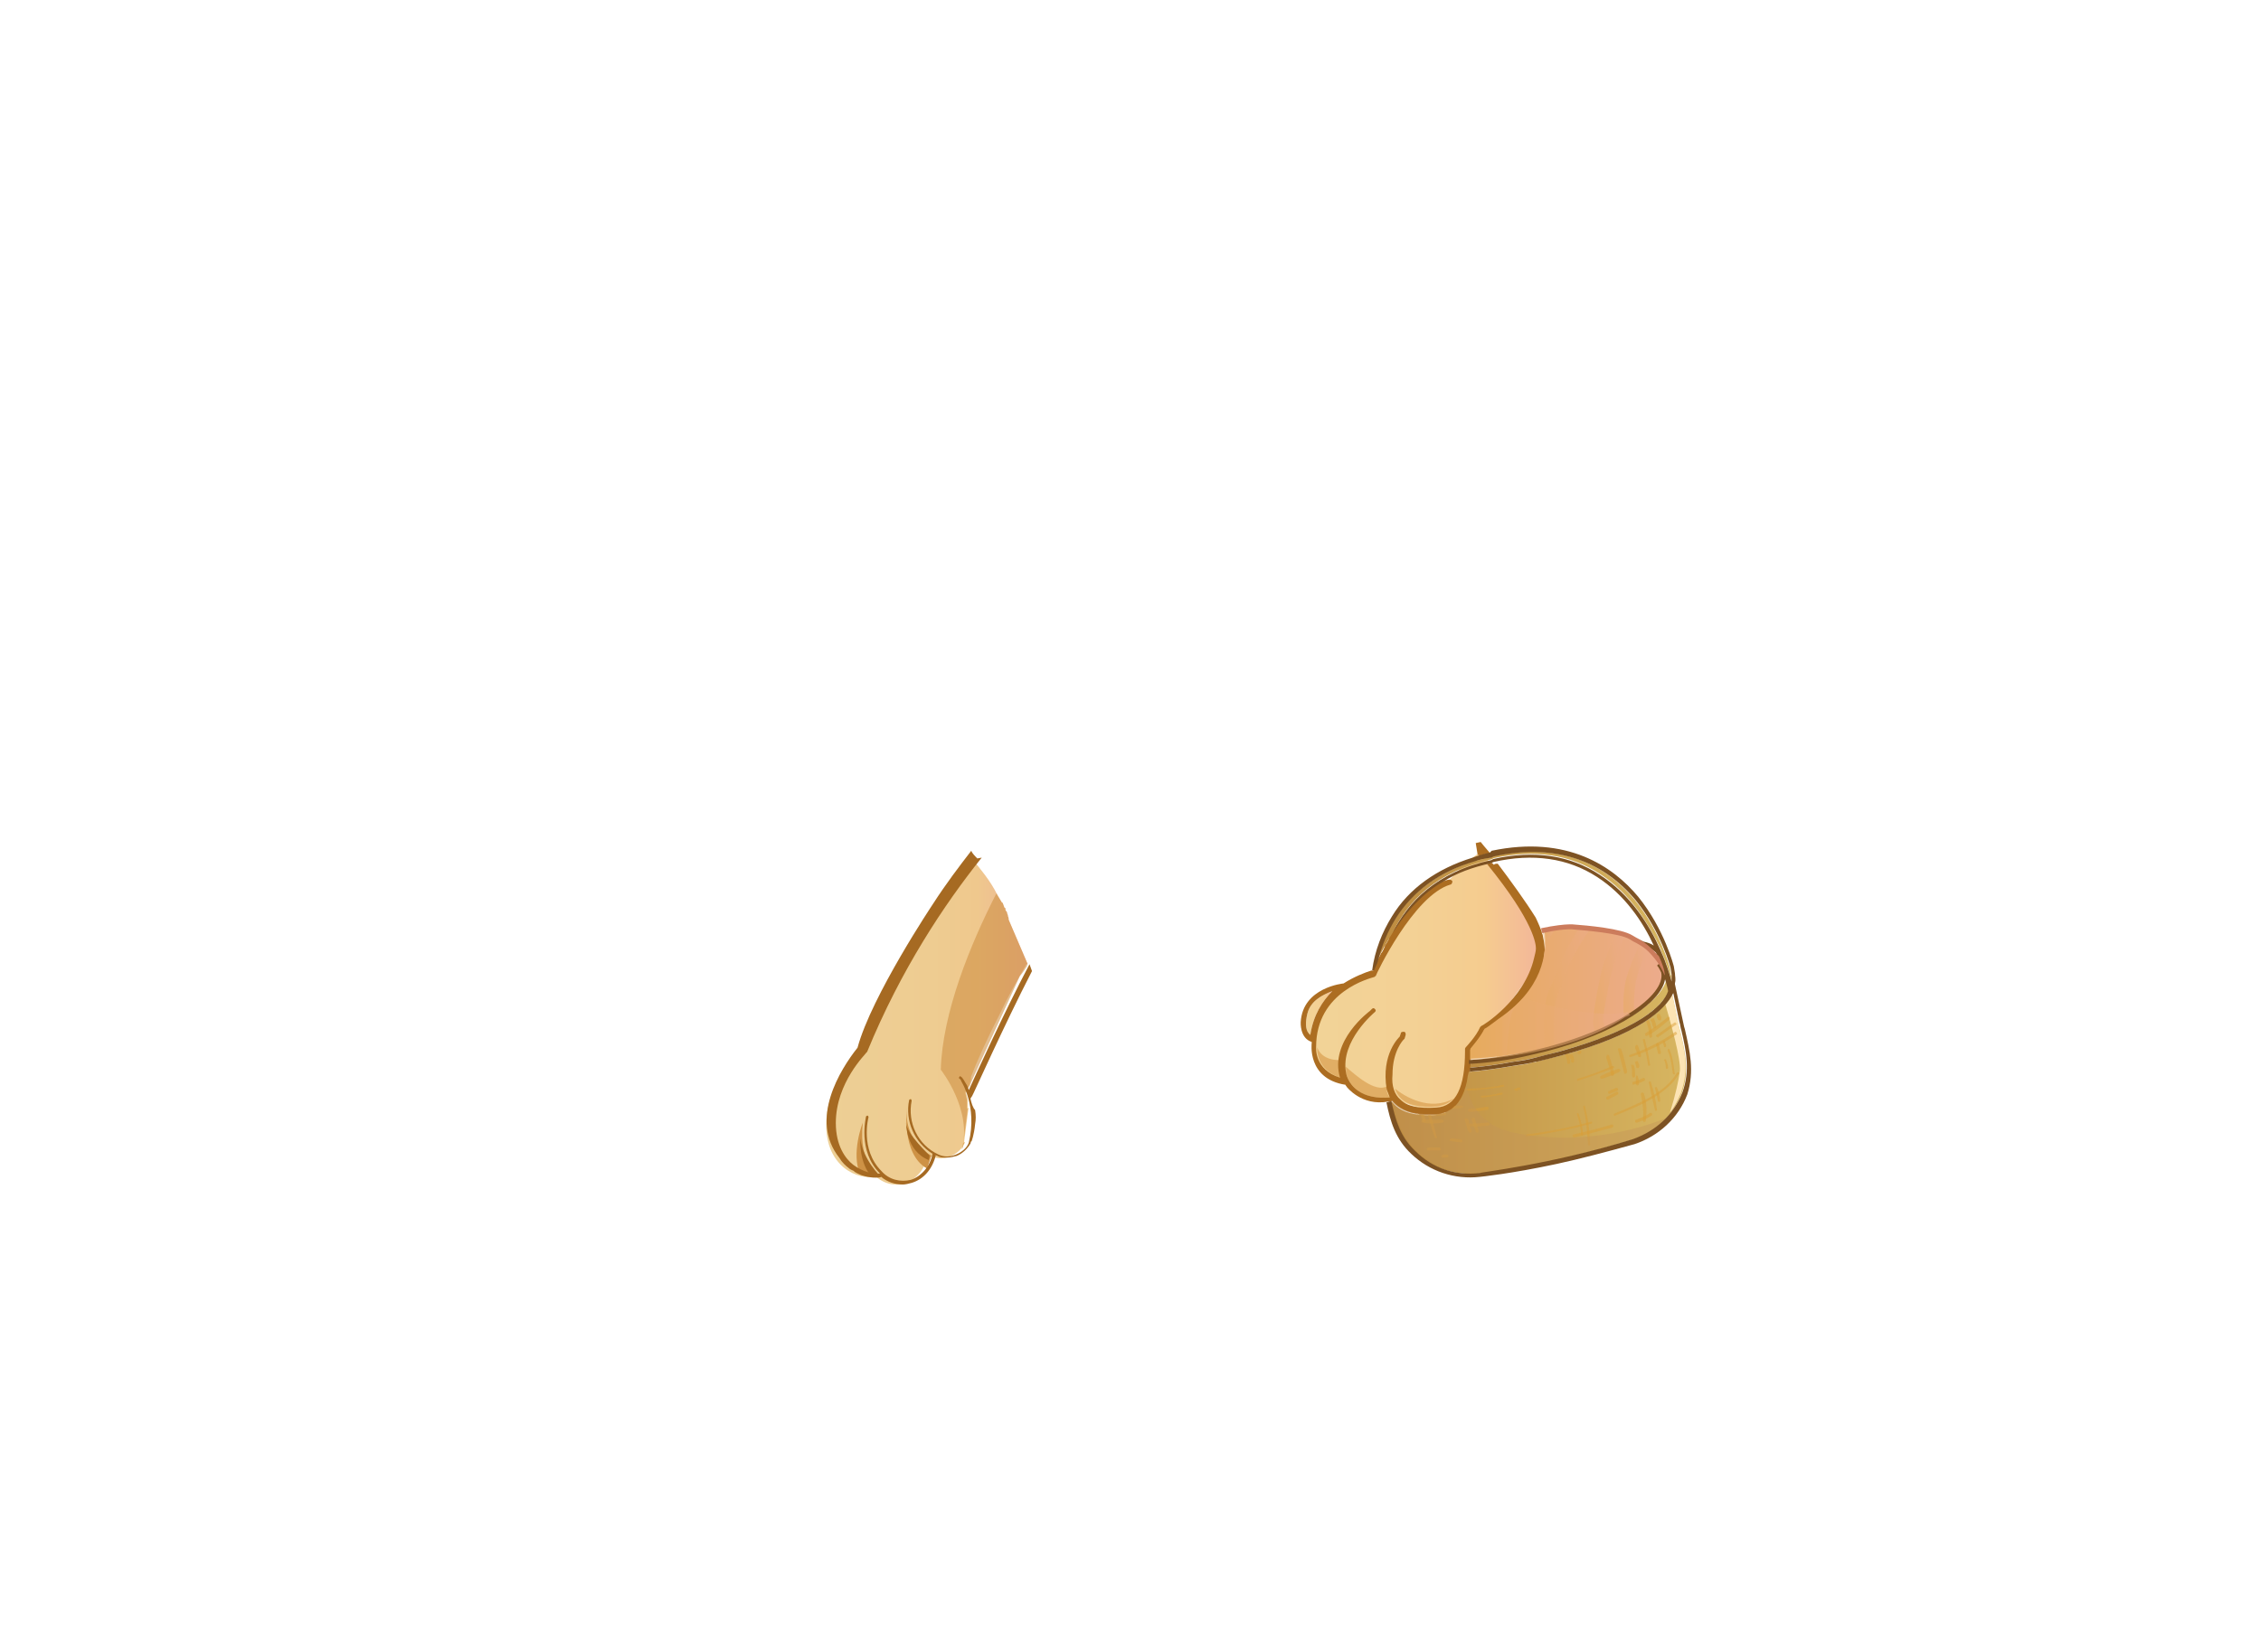 <?xml version="1.0" encoding="utf-8"?>
<!-- Generator: Adobe Illustrator 21.0.0, SVG Export Plug-In . SVG Version: 6.00 Build 0)  -->
<svg version="1.1" id="圖層_1" xmlns="http://www.w3.org/2000/svg" xmlns:xlink="http://www.w3.org/1999/xlink" x="0px" y="0px"
	 viewBox="0 0 822.9 601.4" style="enable-background:new 0 0 822.9 601.4;" xml:space="preserve">
<style type="text/css">
	.st0{fill:url(#SVGID_1_);}
	.st1{fill:#D59543;}
	.st2{fill:#AB6C21;}
	.st3{opacity:0.6;fill:#D59543;enable-background:new    ;}
	.st4{fill:url(#SVGID_2_);}
	.st5{fill:url(#SVGID_3_);}
	.st6{fill:#CE9245;}
	.st7{fill:#A66A22;}
	.st8{opacity:0.6;fill:#CE9245;enable-background:new    ;}
	.st9{fill:url(#SVGID_4_);}
	.st10{fill:url(#SVGID_5_);}
	.st11{opacity:0.6;}
	.st12{fill:#D69644;}
	.st13{fill:#AC6D21;}
	.st14{fill:url(#SVGID_6_);}
	.st15{fill:#FCE4B4;}
	.st16{opacity:0.5;fill:#DA9E36;enable-background:new    ;}
	.st17{fill:url(#SVGID_7_);}
	.st18{fill:url(#SVGID_8_);}
	.st19{fill:url(#SVGID_9_);}
	.st20{opacity:0.4;fill:#C49358;enable-background:new    ;}
	.st21{opacity:0.5;}
	.st22{fill:url(#SVGID_10_);}
	.st23{fill:url(#SVGID_11_);}
	.st24{fill:url(#SVGID_12_);}
	.st25{fill:url(#SVGID_13_);}
	.st26{fill:url(#SVGID_14_);}
	.st27{fill:url(#SVGID_15_);}
	.st28{fill:#7D5223;}
	.st29{fill:url(#SVGID_16_);}
	.st30{opacity:0.5;fill:url(#SVGID_17_);enable-background:new    ;}
	.st31{fill:#CC7C5C;}
	.st32{fill:url(#SVGID_18_);}
	.st33{fill:#9F7433;}
	.st34{fill:#746766;}
	.st35{fill:#2F2A28;}
	.st36{opacity:0.5;fill:#2F2A28;enable-background:new    ;}
	.st37{fill:#865C25;}
	.st38{fill:#755325;}
	.st39{fill:none;stroke:#746766;stroke-width:0.816;stroke-linecap:round;stroke-miterlimit:10;}
	.st40{fill:url(#SVGID_19_);}
	.st41{fill:url(#SVGID_20_);}
	.st42{fill:#E2BF40;}
	.st43{opacity:0.6;fill:#E2BF40;enable-background:new    ;}
	.st44{fill:url(#SVGID_21_);}
	.st45{fill:url(#SVGID_22_);}
	.st46{fill:url(#SVGID_23_);}
	.st47{fill:url(#SVGID_24_);}
	.st48{fill:url(#SVGID_25_);}
	.st49{fill:url(#SVGID_26_);}
	.st50{fill:url(#SVGID_27_);}
	.st51{opacity:0.8;}
	.st52{fill:url(#SVGID_28_);}
	.st53{fill:url(#SVGID_29_);}
	.st54{fill:url(#SVGID_30_);}
	.st55{fill:url(#SVGID_31_);}
	.st56{fill:url(#SVGID_32_);}
	.st57{fill:url(#SVGID_33_);}
	.st58{fill:url(#SVGID_34_);}
	.st59{fill:#3C3A39;}
	.st60{fill:url(#SVGID_35_);}
	.st61{fill:url(#SVGID_36_);}
	.st62{fill:url(#SVGID_37_);}
	.st63{fill:#532817;}
	.st64{fill:#48210E;}
	.st65{fill:url(#SVGID_38_);}
	.st66{fill:url(#SVGID_39_);}
	.st67{fill:url(#SVGID_40_);}
	.st68{fill:url(#SVGID_41_);}
	.st69{fill:url(#SVGID_42_);}
	.st70{fill:url(#SVGID_43_);}
	.st71{fill:url(#SVGID_44_);}
	.st72{fill:url(#SVGID_45_);}
	.st73{fill:url(#SVGID_46_);}
	.st74{fill:url(#SVGID_47_);}
	.st75{fill:url(#SVGID_48_);}
	.st76{fill:url(#SVGID_49_);}
	.st77{fill:url(#SVGID_50_);}
	.st78{fill:url(#SVGID_51_);}
	.st79{fill:url(#SVGID_52_);}
	.st80{fill:url(#SVGID_53_);}
	.st81{fill:#A46723;}
	.st82{fill:url(#SVGID_54_);}
	.st83{fill:url(#SVGID_55_);}
	.st84{fill:url(#SVGID_56_);}
	.st85{fill:url(#SVGID_57_);}
	.st86{fill:url(#SVGID_58_);}
	.st87{fill:url(#SVGID_59_);}
	.st88{fill:url(#SVGID_60_);}
	.st89{fill:url(#SVGID_61_);}
	.st90{fill:url(#SVGID_62_);}
	.st91{fill:url(#SVGID_63_);}
	.st92{fill:url(#SVGID_64_);}
	.st93{fill:url(#SVGID_65_);}
	.st94{fill:url(#SVGID_66_);}
	.st95{fill:url(#SVGID_67_);}
	.st96{fill:url(#SVGID_68_);}
	.st97{fill:url(#SVGID_69_);}
	.st98{fill:url(#SVGID_70_);}
	.st99{fill:url(#SVGID_71_);}
	.st100{fill:url(#SVGID_72_);}
	.st101{fill:url(#SVGID_73_);}
	.st102{fill:url(#SVGID_74_);}
	.st103{fill:url(#SVGID_75_);}
	.st104{fill:url(#SVGID_76_);}
	.st105{fill:url(#SVGID_77_);}
	.st106{fill:url(#SVGID_78_);}
	.st107{fill:url(#SVGID_79_);}
	.st108{fill:url(#SVGID_80_);}
	.st109{fill:url(#SVGID_81_);}
	.st110{fill:url(#SVGID_82_);}
	.st111{fill:url(#SVGID_83_);}
	.st112{fill:url(#SVGID_84_);}
	.st113{fill:url(#SVGID_85_);}
	.st114{fill:url(#SVGID_86_);}
	.st115{fill:url(#SVGID_87_);}
	.st116{fill:url(#SVGID_88_);}
	.st117{fill:url(#SVGID_89_);}
	.st118{fill:url(#SVGID_90_);}
	.st119{fill:url(#SVGID_91_);}
	.st120{fill:url(#SVGID_92_);}
	.st121{fill:url(#SVGID_93_);}
	.st122{fill:url(#SVGID_94_);}
	.st123{fill:url(#SVGID_95_);}
	.st124{fill:url(#SVGID_96_);}
	.st125{fill:url(#SVGID_97_);}
	.st126{fill:url(#SVGID_98_);}
	.st127{fill:url(#SVGID_99_);}
	.st128{fill:url(#SVGID_100_);}
	.st129{fill:url(#SVGID_101_);}
	.st130{fill:url(#SVGID_102_);}
	.st131{fill:url(#SVGID_103_);}
	.st132{fill:url(#SVGID_104_);}
	.st133{fill:url(#SVGID_105_);}
	.st134{fill:url(#SVGID_106_);}
	.st135{fill:url(#SVGID_107_);}
	.st136{fill:url(#SVGID_108_);}
	.st137{fill:url(#SVGID_109_);}
	.st138{fill:url(#SVGID_110_);}
	.st139{fill:url(#SVGID_111_);}
	.st140{fill:url(#SVGID_112_);}
	.st141{fill:url(#SVGID_113_);}
	.st142{fill:url(#SVGID_114_);}
	.st143{fill:url(#SVGID_115_);}
	.st144{fill:url(#SVGID_116_);}
	.st145{fill:url(#SVGID_117_);}
	.st146{fill:url(#SVGID_118_);}
	.st147{fill:url(#SVGID_119_);}
	.st148{fill:url(#SVGID_120_);}
	.st149{fill:url(#SVGID_121_);}
	.st150{fill:url(#SVGID_122_);}
	.st151{fill:url(#SVGID_123_);}
	.st152{fill:url(#SVGID_124_);}
	.st153{fill:url(#SVGID_125_);}
	.st154{fill:url(#SVGID_126_);}
	.st155{fill:url(#SVGID_127_);}
	.st156{fill:url(#SVGID_128_);}
	.st157{fill:url(#SVGID_129_);}
	.st158{fill:url(#SVGID_130_);}
	.st159{fill:url(#SVGID_131_);}
	.st160{fill:url(#SVGID_132_);}
	.st161{fill:url(#SVGID_133_);}
	.st162{fill:url(#SVGID_134_);}
	.st163{fill:url(#SVGID_135_);}
</style>
<g>
	<g>
		<g>
			
				<linearGradient id="SVGID_1_" gradientUnits="userSpaceOnUse" x1="299.875" y1="-861.022" x2="374.009" y2="-861.022" gradientTransform="matrix(1 0 0 -1 0 -489.33)">
				<stop  offset="0" style="stop-color:#EDCF95"/>
				<stop  offset="0.533" style="stop-color:#EECC91"/>
				<stop  offset="0.753" style="stop-color:#EFC88D"/>
				<stop  offset="1" style="stop-color:#EDB397"/>
			</linearGradient>
			<path class="st0" d="M374,350.9l-6.9-16.1c0-0.3,0-0.9-0.3-1.3c0-0.3,0-0.3,0-0.3c0-0.3-0.3-0.6-0.3-0.9c0-0.3,0-0.3-0.3-0.6
				c-0.3-0.3-0.3-0.6-0.3-0.9s0-0.3-0.3-0.3c-0.3-0.6-0.3-0.9-0.6-1.6c0-0.3-0.3-0.3-0.3-0.3c-0.3-0.3-0.3-0.6-0.6-0.9
				c0-0.3-0.3-0.3-0.3-0.6c-0.3-0.3-0.3-0.6-0.6-0.9c0-0.3-0.3-0.3-0.3-0.6c-2.5-5.1-6.3-9.5-8.8-12.6c-0.3-0.3-0.3-0.3-0.3-0.3
				c-13.9,17.4-29.4,41-41.7,71c0,0-11.4,10.7-11.4,25.9c0,15.2,11.7,20.2,18,18.6l0,0c6.9,6.3,17.1,2.2,18.9-7.6v-0.3
				c0.3,0.3,0.9,0.6,1.6,0.6c4.1,2.2,9.8-0.6,11.7-4.4l0,0l0,0c0-0.3,0.3-0.3,0.3-0.6l-0.3-0.3l1.6-12.3h-0.3v-3.2l-0.6-2.2
				c0.3-0.6,0.6-1.3,0.6-1.9l0.6-0.9l0.6-2.2V392c2.2-5.7,5.7-13.6,10.4-22.7c2.8-6,6.3-12.3,9.8-18.3L374,350.9z"/>
		</g>
		<path class="st6" d="M330.1,403.3c0,0-2.2,16.7,7.3,22.1l1.6-4.7C339,420.7,328.9,415.7,330.1,403.3z"/>
		<path class="st6" d="M314,408.7c0,0-4.4,11.1-0.9,18.9c0,0,2.8,0.9,7.3,0.6C320,428.6,312.4,424.5,314,408.7z"/>
		<path class="st7" d="M329.8,408.7c0,0-0.3,10.1,8.2,13.6l0.3-1.6C338.6,420.7,329.8,412.8,329.8,408.7z"/>
		<path class="st7" d="M313.1,414.4c0,0-0.6,9.2,4.4,14.2l3.2-0.3C320.6,428.6,314,422,313.1,414.4z"/>
		<path class="st8" d="M374,350.9l-6.9-16.1c0-0.3,0-0.9-0.3-1.3c0-0.3,0-0.3,0-0.3c0-0.3-0.3-0.6-0.3-0.9c0-0.3,0-0.3-0.3-0.6
			c-0.3-0.3-0.3-0.6-0.3-0.9s0-0.3-0.3-0.3c-0.3-0.6-0.3-0.9-0.6-1.6c0-0.3-0.3-0.3-0.3-0.3c-0.3-0.3-0.3-0.6-0.6-0.9
			c0-0.3-0.3-0.3-0.3-0.6c-0.3-0.3-0.3-0.6-0.6-0.9c0-0.3-0.3-0.3-0.3-0.6c0,0,0-0.3-0.3-0.3c-9.5,18.6-19.6,43.3-20.2,64.1
			c0,0,11.7,14.8,7.6,29c0.3-0.3,0.6-0.9,0.6-1.6l0,0l0,0c0-0.3,0.3-0.3,0.3-0.6l-0.3-0.3l1.6-12.3h-0.3v-3.2l-0.6-2.8l1.6-2.2
			l0.9-2.2l17.4-37.9c0,0,0.9-0.9,2.5-3.5L374,350.9z"/>
		<g>
			<path class="st7" d="M353.2,399.9l0.6-0.9l0,0c0.3-0.3,11.4-25.3,21.8-45.5l-0.9-2.5l0,0c-9.5,18-19.9,41-22.1,45.8
				c-0.3-0.9-0.6-1.6-0.6-1.6l0,0c-0.9-1.6-1.9-3.2-2.2-3.2c-0.3-0.3-0.6-0.3-0.6,0c-0.3,0.3-0.3,0.6,0,0.6c0.3,0.3,0.6,0.6,0.6,0.9
				c0,0,6,9.2,2.8,22.4l0,0c-0.6,1.9-2.5,3.5-4.7,4.4s-4.4,0.9-6.3,0c-7.6-3.5-11.4-11.7-9.8-19.6c0-0.3-0.3-0.6-0.3-0.6
				c-0.3,0-0.6,0.3-0.6,0.3c-1.6,7.6,1.9,15.5,8.5,19.6c-0.9,4.7-4.1,8.2-7.9,9.5c-3.8,0.9-7.9,0-10.7-3.2
				c-7.9-7.9-4.7-19.6-4.7-19.6c0-0.3-0.3-0.6-0.3-0.6c-0.3,0-0.6,0.3-0.6,0.3c0,0.3-3.2,12.6,5.1,20.8l0,0
				c-2.5,0.3-6.3-0.6-9.8-3.2c-2.8-2.2-6.3-6.9-6.3-15.2c0-14.8,11.1-25.3,11.1-25.6l0.3-0.3c12.3-30,28.1-53.7,41.7-70.7l-1.6,0.3
				c-0.9-0.9-1.9-1.9-2.2-2.8l0,0c-4.4,5.7-9.2,12-13.9,19.3l0,0c0,0-22.4,33.5-27.5,52.4c-6.3,7.9-17.7,26.2-6.6,40.1
				c0.9,1.6,2.2,2.8,3.5,3.8c0.3,0.3,0.9,0.6,1.6,0.9c0.3,0,0.3,0.3,0.3,0.3l0,0c2.5,1.6,5.4,2.2,7.9,2.2c0.6,0,1.6,0,1.9-0.3
				c2.2,1.9,5.1,2.8,7.9,2.8c0.9,0,2.2-0.3,3.2-0.6c4.4-1.3,7.6-5.1,8.8-10.1c0.3,0.3,0.6,0.3,0.6,0.3c0.9,0.6,2.2,0.6,3.5,0.6
				s2.2-0.3,3.5-0.6c2.2-0.9,4.1-2.8,5.1-4.7l0,0c0,0,0,0,0-0.3s0.3-0.3,0.3-0.3l0,0c0,0,0.9-2.2,1.3-6.3c0.3-1.6,0.3-3.2,0-5.1
				C354.1,403.3,353.5,401.4,353.2,399.9z"/>
		</g>
	</g>
	<g>
		<g>
			<linearGradient id="SVGID_2_" gradientUnits="userSpaceOnUse" x1="477.992" y1="356.964" x2="560.355" y2="356.964">
				<stop  offset="0" style="stop-color:#F2D397"/>
				<stop  offset="0.432" style="stop-color:#F3D195"/>
				<stop  offset="0.753" style="stop-color:#F5CC8F"/>
				<stop  offset="1" style="stop-color:#F3B699"/>
			</linearGradient>
			<path class="st4" d="M539.2,310.1l4,5.1l10.9,14.1l4.7,10.1l1.1,5.8l-3.6,10.5l-8.7,12l-7.6,6.2l-1.8,2.5l-3.6,5.8
				c0,0,3.6,32.6-26.8,17.8c0,0-13,2.2-18.1-6.2c0,0-13.4-1.1-11.2-15.2c1.8-14.1,12-20.3,22.1-25c0,0,14.1-27.5,26.1-32.3
				C526.2,321.7,534.5,312.3,539.2,310.1z"/>
			<linearGradient id="SVGID_3_" gradientUnits="userSpaceOnUse" x1="475.389" y1="368.798" x2="484.971" y2="368.798">
				<stop  offset="0" style="stop-color:#F2D397"/>
				<stop  offset="0.432" style="stop-color:#F3D195"/>
				<stop  offset="0.753" style="stop-color:#F5CC8F"/>
				<stop  offset="1" style="stop-color:#F3B699"/>
			</linearGradient>
			<path class="st5" d="M476.2,376c-1.1-1.4-1.1-4-0.4-6.9c1.1-4.7,5.4-6.9,9.1-8.3c-3.6,3.6-6.9,8.7-8,15.9
				C476.9,376.8,476.5,376.4,476.2,376z"/>
			<g class="st11">
				<path class="st12" d="M507.7,396.3c0.4,1.4,1.4,2.9,2.2,3.6c2.5,2.5,6.9,3.3,13,2.9c2.5-0.4,4.3-1.1,6.2-2.9
					C520.4,404.7,511.3,399.2,507.7,396.3z"/>
				<path class="st12" d="M489.9,390.5c0,0,0.7,4,4.3,6.5c2.9,2.2,6.9,2.9,11.6,2.5c-1.1-1.4-1.1-2.9-1.1-2.9c0-0.4,0-0.7,0-1.1
					c-4.3,2.2-11.2-4-14.9-7.2C489.9,389.1,489.9,389.8,489.9,390.5z"/>
				<path class="st12" d="M488.1,392.4c-0.7-2.2-0.7-4.3-0.7-6.5l0,0c-6.9,0-8-4.7-8-4.7C479.4,381.5,478.7,389.5,488.1,392.4z"/>
			</g>
			<g>
				<path class="st13" d="M505.2,401.1L505.2,401.1h0.7c0.4,0,0.4,0,0.7-0.4l0,0l0,0c1.4,1.8,4.3,4,8.7,4.7c0.4,0,1.1,0,1.4,0.4l0,0
					h0.4c0.4,0,0.7,0,1.1,0h0.4c0.4,0,0.4,0,0.7,0s0.4,0,0.7,0c0,0,0,0,0.4,0s0.7,0,1.4,0h0.4c0.4,0,0.4,0,0.7,0h0.4
					c0.4,0,0.4,0,0.7,0s0.4,0,0.7-0.4h0.4c0.4,0,0.4-0.4,0.7-0.4h0.4c0,0,0,0,0.4,0s0.4-0.4,0.7-0.4l0,0c0.4,0,0.7-0.4,1.1-0.4
					c0.4-0.4,0.7-0.4,1.1-0.7c4.3-3.6,5.1-10.5,5.1-10.5l0,0c0.4-1.4,0.4-2.9,0.7-4.3v-0.4c0-1.4,0-3.3,0-5.1v-0.4
					c0.7-1.1,3.6-4.3,5.1-7.2c0.7-0.4,2.5-1.8,5.1-3.6c12.3-8.3,16.3-18.1,16.7-25.7l0,0V346v-0.4c0-1.8-0.4-3.6-0.7-5.1
					c0-0.4-0.4-0.7-0.4-1.4c-1.1-2.9-2.2-5.1-2.2-5.1c-3.6-5.8-9.4-13.8-13.8-19.6c-0.4,0-1.1,0-1.4,0.4l-0.7-0.7
					c-0.7,0-1.1,0.4-1.8,0.4c17.4,21.4,17.8,29.4,17.8,30.8c0,1.1-0.4,2.2-0.7,3.6c-3.6,15.2-18.8,24.6-19.2,24.6l-0.4,0.4
					c-1.4,3.3-5.1,7.2-5.1,7.2s-0.4,0.4-0.4,0.7v0.7c0,13.4-3.3,20.3-10.5,20.7c-6.2,0.4-10.5-0.4-13-2.9c-2.2-1.8-3.3-5.1-2.9-9.1
					c0-8.7,4-12.7,4-12.7l0.4-0.4l0.4-1.4c0-0.4,0-1.1-0.7-1.1c-0.4,0-1.1,0-1.1,0.7l-0.4,1.1c0,0-6.9,6.2-4.7,19.2
					c0,0,0.4,1.1,1.1,2.9c-4.7,0.4-8.7-0.4-11.6-2.5c-3.6-2.5-4.3-6.2-4.3-6.5c-2.2-11.6,10.5-22.1,10.5-22.1c0.4-0.4,0.4-0.7,0-1.1
					s-0.7-0.4-1.1,0c0,0-0.4,0.4-0.7,0.7c0,0-14.9,10.9-10.9,24.3c-9.4-2.9-8.7-10.9-8.7-11.2l0,0c0-20.3,19.9-25,21-25.4
					c0.4,0,0.4-0.4,0.7-0.4c0-0.4,13.8-29.4,27.2-33.3c0.4,0,0.7-0.7,0.7-1.1s-0.7-0.7-1.1-0.7c0,0-0.7,0-2.5,0.7l0,0
					c-3.6,1.8-10.5,6.2-18.1,18.1c0,0,0,0.4-0.4,0.4c-0.4,0.7-0.7,1.4-1.1,2.2v0.4c-0.4,0.7-0.7,1.4-1.4,2.2c0,0,0,0,0,0.4
					c-0.4,0.7-0.7,1.8-1.4,2.5l0,0c-0.4,1.1-1.1,1.8-1.4,2.9c-0.4,1.1-1.1,2.2-1.4,3.3c0,0-0.4,0-0.7,0l0,0
					c-2.2,0.7-6.2,2.2-10.1,4.7l0,0c0,0-14.9,1.4-15.6,14.1c0,0-0.4,5.8,4,7.2v0.4c0,0-1.8,13,12.3,15.2c0,0.4,0.4,0.4,0.4,0.7
					c0,0,5.4,7.2,15.2,5.4C504.8,401.4,505.2,401.4,505.2,401.1z M545.4,371C545.4,371.3,545,371.3,545.4,371
					C545.4,371.3,545.4,371,545.4,371z M476.2,376c-1.1-1.4-1.1-4-0.4-6.9c1.1-4.7,5.4-6.9,9.1-8.3c-3.6,3.6-6.9,8.7-8,15.9
					C476.9,376.8,476.5,376.4,476.2,376z"/>
				<path class="st13" d="M538.5,311.5c1.1-0.4,2.5-0.7,3.6-0.7h0.4c-2.2-2.5-3.6-4.3-3.6-4.3l-1.8,0.4l0.7,4.3
					C538.2,311.2,538.2,311.2,538.5,311.5z"/>
			</g>
		</g>
		<g>
			<linearGradient id="SVGID_4_" gradientUnits="userSpaceOnUse" x1="506.478" y1="394.414" x2="613.593" y2="394.414">
				<stop  offset="0" style="stop-color:#BE8C40"/>
				<stop  offset="1" style="stop-color:#D7B661"/>
			</linearGradient>
			<path class="st9" d="M611.4,375c-0.4-1.1-0.4-1.8-0.7-2.9l-2.2-10.5c-2.9,6.5-12.7,15.2-41,22.8c-2.9,0.7-5.8,1.4-8.7,2.2h-0.4
				l0,0c-2.5,0.7-5.1,1.1-7.6,1.4c-6.2,1.1-11.6,1.8-16.3,2.2c0,0.7-0.4,1.4-0.4,2.2l0,0c0,0-1.1,9.1-6.9,12l0,0
				c-1.8,1.1-5.1,2.2-10.5,1.4c-5.4-0.4-8.3-2.5-10.1-4.7h-0.4c1.4,6.5,3.3,12.7,8.7,18.1c6.2,6.2,14.5,8.7,23.6,8
				c0.4,0,25-2.9,55.5-12.3c8.3-2.5,14.9-8.7,18.1-17C615,389.8,613.2,382.6,611.4,375z"/>
			<path class="st15" d="M607.8,405c1.8-2.2,2.9-4.7,4-7.2c2.9-8,1.4-15.2-0.4-22.8c-0.4-1.1-0.4-1.8-0.7-2.9l-2.2-10.5
				c-0.7,1.1-1.4,2.5-2.5,3.6c2.2,7.6,5.8,20.3,5.4,24.6C611,393.1,609.9,398.2,607.8,405z"/>
			<g>
				<path class="st16" d="M539.6,399.6c2.2-0.4,4.7-0.7,6.9-1.1c0.7,0,0.4-1.1-0.4-0.7c-2.2,0.7-4.7,1.1-6.9,1.1
					C538.9,398.9,538.9,399.6,539.6,399.6L539.6,399.6z"/>
				<path class="st16" d="M551.9,397.1c0.4,0,0.7-0.4,1.1-0.4c0,0,0,0,0.4,0l0,0v-0.4c0,0,0-0.4-0.4-0.4h-0.4
					c-0.4,0-0.7,0.4-1.1,0.4c0,0,0,0-0.4,0l0,0v0.4C551.2,396.7,551.2,397.1,551.9,397.1C551.6,397.1,551.9,397.1,551.9,397.1
					L551.9,397.1z"/>
				<path class="st16" d="M607,370.2c-2.5,2.2-5.1,4-8,5.8c-0.7,0.4,0,1.4,0.4,1.1c2.9-1.4,5.4-3.6,8-5.8
					C608.1,370.6,607.4,369.9,607,370.2L607,370.2z"/>
				<path class="st16" d="M609.2,372.4c-2.2,1.4-4,2.9-6.2,4.3c-0.4,0-0.4,0.7,0,0.7c0.4,0.4,0.7,0.4,0.7,0c2.2-1.4,4-2.9,6.2-4.3
					c0.4,0,0.4-0.7,0-0.7C609.9,372.1,609.6,372.1,609.2,372.4L609.2,372.4z"/>
				<path class="st16" d="M609.6,375.7c-5.1,3.6-10.5,6.2-16.3,8.3c-0.7,0-0.4,1.1,0.4,0.7c5.8-1.8,11.6-4.7,16.7-8.3
					C610.3,376,609.9,375.3,609.6,375.7L609.6,375.7z"/>
				<path class="st16" d="M595.1,381.5c0.4,1.1,0.7,1.8,1.1,2.9c0,0.4,0.4,0.4,0.7,0.4s0.4-0.4,0.4-0.7c-0.4-1.1-0.7-2.2-1.1-3.3
					c0-0.4-0.4-0.4-0.7-0.4C595.1,380.8,595.1,381.1,595.1,381.5L595.1,381.5z"/>
				<path class="st16" d="M598,378.9c0.7,2.9,1.4,5.8,1.8,8.7c0,0.7,1.1,0.4,0.7-0.4c-0.4-2.9-1.1-5.8-1.8-8.7
					C598.7,377.9,597.6,378.2,598,378.9L598,378.9z"/>
				<path class="st16" d="M602.7,380.4c0.4,1.1,0.4,1.8,0.7,2.9c0,0.4,0.4,0.4,0.7,0.4s0.4-0.4,0.4-0.7c-0.4-1.1-0.4-1.8-0.7-2.9
					c0-0.4-0.4-0.4-0.7-0.4C603,379.7,602.7,380,602.7,380.4L602.7,380.4z"/>
				<path class="st16" d="M605.2,379.7c0,0.4,0.4,0.7,0.4,1.1c0,0,0,0,0,0.4l0,0h0.4c0,0,0.4,0,0.4-0.4v-0.4c0-0.4-0.4-0.7-0.4-1.1
					c0,0,0,0,0-0.4l0,0h-0.4C605.6,378.9,605.2,378.9,605.2,379.7L605.2,379.7L605.2,379.7z"/>
				<path class="st16" d="M610.3,390.5c-2.2,4-6.2,6.9-10.1,9.1c-4,2.2-8.3,4-12.7,5.8c-0.4,0.4,0,1.1,0.4,0.7
					c4.3-1.8,9.1-3.6,13.4-6.2c3.6-2.2,7.6-5.1,9.8-9.1C611.4,390.5,610.7,390.2,610.3,390.5L610.3,390.5z"/>
				<path class="st16" d="M602.3,396c0.4,1.4,0.7,2.9,1.1,4.7c0,0.4,0.4,0.4,0.4,0.4c0.4,0,0.4-0.4,0.4-0.4c0-1.4-0.4-3.3-1.1-4.7
					C603,395.6,602.7,395.6,602.3,396C602.7,395.6,602.3,395.6,602.3,396L602.3,396z"/>
				<path class="st16" d="M600.1,394.2c0.7,3.3,1.4,6.5,2.2,9.8c0,0.7,1.1,0.4,0.7-0.4c-0.4-3.3-1.1-6.5-2.2-9.8
					C600.9,393.4,599.8,393.8,600.1,394.2L600.1,394.2z"/>
				<path class="st16" d="M597.2,398.5c0.7,3.3,1.1,6.5,0.7,9.4c0,0.7,1.1,0.7,1.1,0c0.4-3.3,0.4-6.5-0.7-9.8
					C598,397.4,596.9,397.8,597.2,398.5L597.2,398.5z"/>
				<path class="st16" d="M605.6,385.8c0.4,0.7,0.7,1.8,0.7,2.9c0,0.4,0.4,0.4,0.4,0.4c0.4,0,0.4-0.4,0.4-0.4c0-1.1-0.4-1.8-0.7-2.9
					C606.3,385.5,605.9,385.5,605.6,385.8C605.6,385.5,605.6,385.8,605.6,385.8L605.6,385.8z"/>
				<path class="st16" d="M607,382.6c1.1,2.5,1.4,5.1,1.8,8c0,0.7,1.1,0.7,0.7,0c-0.4-2.9-0.7-5.8-1.8-8.3
					C607.8,381.5,606.7,381.8,607,382.6L607,382.6z"/>
				<path class="st16" d="M599.1,371.7c0.7,1.8,1.1,3.6,1.1,5.4c0,0.4,0.4,0.7,0.4,0.7c0.4,0,0.7-0.4,0.7-0.4c0-2.2-0.4-4-1.1-5.8
					C600.1,371.3,599.8,371.3,599.1,371.7C599.1,371,599.1,371.3,599.1,371.7L599.1,371.7z"/>
				<path class="st16" d="M600.9,371.7C600.9,371.7,600.9,372.1,600.9,371.7C600.9,372.1,600.9,372.4,600.9,371.7
					C600.9,372.1,600.9,372.1,600.9,371.7c0.4,0.7,0.4,0.7,0.4,1.1c0,0.4,0.4,0.7,0.4,1.1c0,0.4,0.4,0.4,0.7,0.4s0.4-0.4,0.4-0.7
					c0-0.7-0.4-1.8-0.7-2.5c0-0.4-0.4-0.4-0.7-0.4C600.5,371.3,600.5,371.3,600.9,371.7L600.9,371.7z"/>
				<path class="st16" d="M603,369.9c0,0.4,0,0.7,0.4,1.1c0,0,0,0.4,0.4,0.4h0.4c0,0,0.4,0,0.4-0.4v-0.4c0-0.4,0-0.7-0.4-1.1
					c0,0,0-0.4-0.4-0.4h-0.4C603.4,369.2,603,369.2,603,369.9L603,369.9L603,369.9z"/>
				<path class="st16" d="M517.9,408.7c2.2,0.4,4.7,0.4,6.9,0c0.4,0,0.7-0.4,0.7-0.4c0-0.4-0.4-0.7-0.4-0.7c-2.2,0-4.7,0-6.9,0
					C517.1,407.6,517.1,408.7,517.9,408.7L517.9,408.7z"/>
				<path class="st16" d="M527.6,415.2c1.1,0.4,2.5,0.4,4,0.7c0.4,0,0.7-0.4,0.7-0.4c0-0.4-0.4-0.7-0.4-0.7c-1.1,0-2.5-0.4-3.6-0.4
					C528,414.5,527.6,414.5,527.6,415.2C526.9,414.8,527.3,415.2,527.6,415.2L527.6,415.2z"/>
				<path class="st16" d="M555.6,413.7c8-1.1,15.9-2.5,23.6-4.7c0.4,0,0.4-0.7,0-0.7c-8,2.2-15.6,3.6-23.6,4.7
					C554.8,413.4,555.2,413.7,555.6,413.7L555.6,413.7z"/>
				<path class="st16" d="M573,414.1c4.7-1.1,9.1-2.5,13.8-3.6c0.7-0.4,0.4-1.4-0.4-1.1c-4.3,1.4-9.1,2.5-13.8,3.6
					C572.2,413,572.2,414.1,573,414.1L573,414.1z"/>
				<path class="st16" d="M574,405.8c0.7,2.2,1.4,4.7,1.4,7.2c0,0.4,0.7,0.4,0.7,0c0-2.5-0.7-5.1-1.4-7.2
					C574.4,405,573.7,405,574,405.8L574,405.8z"/>
				<path class="st16" d="M576.2,402.9c1.1,4.3,1.4,9.1,1.8,13.8c0,0.4,0.7,0.4,0.7,0c0-4.7-0.7-9.4-1.8-13.8
					C576.9,402.1,576.2,402.5,576.2,402.9L576.2,402.9z"/>
				<path class="st16" d="M586,398.2c0.7-0.4,1.8-0.7,2.5-1.1c0.4,0,0.4-0.4,0.4-0.7s-0.4-0.4-0.7-0.4c-0.7,0.4-1.8,0.7-2.5,1.1
					c-0.4,0-0.4,0.4-0.4,0.7C585.3,398.2,585.6,398.2,586,398.2L586,398.2z"/>
				<path class="st16" d="M585.3,400.3c1.1-0.7,2.2-1.1,3.3-1.8c0.4,0,0.4-0.4,0.4-0.7s-0.4-0.4-0.7-0.4c-1.1,0.7-2.2,1.1-3.3,1.8
					c-0.4,0-0.4,0.4-0.4,0.7S584.9,400.3,585.3,400.3L585.3,400.3z"/>
				<path class="st16" d="M574.4,393.4c4.3-1.4,8.7-2.9,13-4.7c0.4,0,0-0.7-0.4-0.7c-4.3,1.8-8.7,3.6-13,4.7
					C574,393.1,574,393.8,574.4,393.4L574.4,393.4z"/>
				<path class="st16" d="M583.1,392.7c2.2-0.7,4-1.4,6.2-2.5c0.4,0,0.4-0.4,0.4-0.7s-0.4-0.4-0.7-0.4c-2.2,0.7-4,1.4-6.2,2.5
					c-0.4,0-0.4,0.4-0.4,0.7S582.7,392.7,583.1,392.7L583.1,392.7z"/>
				<path class="st16" d="M584.6,385.1c0.7,2.2,1.4,4,1.8,6.2c0,0.7,1.1,0.4,1.1-0.4c-0.4-2.2-1.1-4.3-1.8-6.5
					c0-0.4-0.4-0.4-0.7-0.4C584.6,384.4,584.6,384.7,584.6,385.1L584.6,385.1z"/>
				<path class="st16" d="M588.9,382.2c0.7,2.5,1.4,5.4,2.2,8.3c0,0.7,1.1,0.4,1.1-0.4c-0.7-2.9-1.1-5.4-2.2-8.3
					C589.6,381.5,588.5,381.5,588.9,382.2L588.9,382.2z"/>
				<path class="st16" d="M595.1,386.6c0,0.7,0.4,1.1,0.4,1.8c0,0.4,0.4,0.4,0.7,0.4s0.4-0.4,0.4-0.7v-0.4l0,0
					c0-0.4-0.4-0.7-0.4-1.1c0,0,0-0.4-0.4-0.4L595.1,386.6C595.4,386.2,595.1,386.2,595.1,386.6
					C595.1,386.2,595.1,386.2,595.1,386.6C594.7,386.2,594.7,386.6,595.1,386.6L595.1,386.6z"/>
				<path class="st16" d="M593.6,387.6c0.4,1.1,0.4,2.5,0.4,4c0,0.4,0.4,0.7,0.4,0.7c0.4,0,0.7-0.4,0.7-0.4c0-1.4,0-2.9-0.4-4
					C594.7,387.6,594.3,387.6,593.6,387.6C593.6,387.3,593.6,387.6,593.6,387.6L593.6,387.6z"/>
				<path class="st16" d="M594.3,394.9c1.4-0.4,2.9-0.7,4-1.4c0.4,0,0.4-0.4,0.4-0.7s-0.4-0.4-0.7-0.4c-1.1,0.7-2.5,1.1-3.6,1.4
					C594,393.8,594,394.2,594.3,394.9C593.6,394.5,594,394.9,594.3,394.9L594.3,394.9z"/>
				<path class="st16" d="M595.4,392c0,0.4,0,0.4,0,0.7v0.4l0,0l0,0c0,0.4,0,0.7,0,1.4c0,0.4,0.4,0.7,0.4,0.7c0.4,0,0.7-0.4,0.7-0.4
					c0-1.1,0-1.8-0.4-2.9c0-0.4-0.4-0.4-0.7-0.4C595.8,391.3,595.4,391.6,595.4,392L595.4,392z"/>
				<path class="st16" d="M533.1,407.6c0.4,1.4,0.7,2.9,1.4,4.3c0,0.4,0.4,0.4,0.7,0.4s0.4-0.4,0.4-0.7c-0.7-1.4-1.1-2.5-1.1-4
					C533.8,406.9,532.7,406.9,533.1,407.6L533.1,407.6z"/>
				<path class="st16" d="M535.6,407.6c0.4,1.4,1.1,2.9,1.5,4.3c0,0.4,0.4,0.4,0.7,0.4c0.4,0,0.4-0.4,0.4-0.7
					c-0.4-1.4-1.1-2.9-1.4-4.3c0-0.4-0.4-0.4-0.7-0.4C536,406.9,535.6,407.2,535.6,407.6L535.6,407.6z"/>
				<path class="st16" d="M535.3,410.1c2.2,0,4.3,0,6.5-0.4c0.7,0,0.4-1.1-0.4-1.1c-2.2,0.4-4.3,0.4-6.2,0.4
					C534.5,409,534.5,410.1,535.3,410.1L535.3,410.1z"/>
				<path class="st16" d="M534.9,404.7c2.2,0,4.3-0.4,6.5-0.7c0.7,0,0.4-1.4-0.4-1.1c-2.2,0.4-4,0.7-6.2,0.7
					C534.2,403.6,534.2,404.7,534.9,404.7L534.9,404.7z"/>
				<path class="st16" d="M519.7,418.8c1.4,0,2.5,0,4,0c0.4,0,0.7-0.4,0.7-0.4c0-0.4-0.4-0.7-0.4-0.7c-1.4,0-2.5,0-4,0
					c-0.4,0-0.7,0.4-0.7,0.4C519.3,418.8,519.3,418.8,519.7,418.8L519.7,418.8z"/>
				<path class="st16" d="M525.1,421.4c0.4,0,1.1,0,1.4,0s0.7-0.4,0.7-0.4c0-0.4-0.4-0.7-0.4-0.7c-0.4,0-1.1,0-1.4,0
					s-0.7,0.4-0.7,0.4C524.4,421,524.7,421.4,525.1,421.4L525.1,421.4z"/>
				<path class="st16" d="M595.8,408.7c1.8-0.7,3.6-1.4,5.1-2.5c0.4,0,0.4-0.4,0.4-0.7s-0.4-0.4-0.7-0.4c-1.4,1.1-3.3,1.8-5.1,2.5
					c-0.4,0-0.4,0.4-0.4,0.7S595.4,408.7,595.8,408.7L595.8,408.7z"/>
				<path class="st16" d="M569.7,384c0.4,1.1,0.7,1.8,0.7,2.9c0,0.4,0.4,0.4,0.7,0.4s0.4-0.4,0.4-0.7c0-1.1-0.4-1.8-0.7-2.9
					c0,0,0-0.4-0.4-0.4h-0.4C569.7,383.7,569.7,384,569.7,384L569.7,384z"/>
				<path class="st16" d="M571.1,384.4C571.1,384.4,571.1,384.7,571.1,384.4L571.1,384.4c0.4,0.7,0.4,1.1,0.7,1.1l0,0
					c0,0.4,0,0.4,0,0.7c0,0.4,0.4,0.7,0.4,0.7c0.4,0,0.7-0.4,0.7-0.4c0-0.7,0-1.4-0.4-2.2c0-0.4-0.4-0.4-0.7-0.4
					C571.1,383.7,571.1,384,571.1,384.4L571.1,384.4z"/>
				<path class="st16" d="M574,383.3C574,383.7,574,383.7,574,383.3C574,383.7,574,383.7,574,383.3C574,383.7,574.4,383.7,574,383.3
					c0.4,0.4,0.4,0.4,0.7,0.4c0,0,0,0,0.4,0l0,0c0,0,0,0,0.4-0.4l0,0v-0.4l0,0c0,0,0,0,0-0.4l0,0c0,0,0,0-0.4,0c0,0,0,0-0.4,0l0,0
					C574.8,382.6,574.8,382.6,574,383.3C574,382.9,574,383.3,574,383.3L574,383.3L574,383.3z"/>
				<path class="st16" d="M605.2,360.1L605.2,360.1C605.2,360.5,605.2,360.8,605.2,360.1c0,0.4,0,0.4,0,0.7s0,0.4,0,0.7
					c0,0,0,0.4,0,0c0,0,0,0,0,0.4v0.4v0.4l0,0l0,0l0,0c0,0.4,0,0.7,0,0.7c0.4,0,0.7,0,0.7,0c0.7-1.1,0.7-2.2,0.4-3.3
					c0-0.4-0.4-0.4-0.7-0.4C605.2,359.4,604.9,359.7,605.2,360.1L605.2,360.1z"/>
				<path class="st16" d="M602.7,363c0,1.4-0.4,2.9-0.7,4c0,0.4,0,0.7,0.4,0.7s0.7,0,0.7-0.4c0.7-1.4,0.7-2.9,1.1-4.3
					c0-0.4-0.4-0.7-0.4-0.7C602.7,362.6,602.7,362.6,602.7,363L602.7,363z"/>
				<path class="st16" d="M600.1,364.8c0,0.7,0,1.1,0,1.8c0,0,0,0.4,0,0c0,0,0,0,0,0.4v0.4c0,0.4,0,0.4-0.4,0.7c0,0.4,0,0.7,0.4,0.7
					s0.7,0,0.7-0.4c0.4-1.1,0.7-2.2,0.7-3.3c0-0.4-0.4-0.7-0.4-0.7C600.5,364.4,600.1,364.4,600.1,364.8L600.1,364.8z"/>
				<path class="st16" d="M596.9,368.1c0,0.4,0,0.4,0,0.7c0,0,0,0,0,0.4l0,0l0,0v0.4c0,0.4,0,0.4-0.4,0.7l0,0l0,0l0,0
					c0,0,0,0.4-0.4,0.4c0,0.4,0,0.7,0,0.7c0.4,0,0.7,0,0.7,0c0.7-1.1,1.1-2.2,1.1-3.3c0-0.4-0.4-0.7-0.4-0.7
					C597.2,367.3,596.9,367.7,596.9,368.1L596.9,368.1z"/>
				<path class="st16" d="M593.3,370.2c0,1.1-0.4,1.8-0.7,2.5v0.4h0.4C593.6,372.4,593.6,371.3,593.3,370.2
					C594,370.2,593.6,369.9,593.3,370.2C593.3,369.9,593.3,370.2,593.3,370.2L593.3,370.2z"/>
				<path class="st16" d="M590,372.4c-0.4,1.1-0.7,1.8-1.1,2.9v0.4h0.4c0.7-0.7,1.1-1.8,1.4-2.9C590.7,372.8,590.7,372.4,590,372.4
					C590.4,372.1,590,372.1,590,372.4L590,372.4z"/>
				<path class="st16" d="M582.7,375.7L582.7,375.7C582.7,376,582.7,376,582.7,375.7L582.7,375.7L582.7,375.7c0,0.7,0,0.7,0,1.1
					c0,0.4,0,0.4-0.4,0.7l0,0l0,0l0,0v0.4c0,0.4,0,0.7,0,0.7c0.4,0,0.7,0,0.7,0c0.4-0.7,0.7-1.8,1.1-2.9c0-0.4-0.4-0.7-0.4-0.7
					C583.1,375,582.7,375.3,582.7,375.7L582.7,375.7z"/>
				<path class="st16" d="M563.2,381.5C563.2,381.8,563.2,381.8,563.2,381.5C563.2,381.8,563.2,381.8,563.2,381.5
					c0,0.4,0,0.7-0.4,1.1l0,0c0,0,0,0.4-0.4,0.4v0.4c0,0,0,0.4,0.4,0.4s0.7,0,0.7,0c0.4-0.4,0.4-1.1,0.7-1.8c0-0.4-0.4-0.7-0.4-0.7
					C563.5,381.1,563.2,381.1,563.2,381.5L563.2,381.5z"/>
				<path class="st16" d="M561,382.2c-0.4,0.7-1.1,1.4-1.4,1.8c0,0.4,0,0.7,0,0.7c0.4,0,0.7,0,0.7,0c0.4-0.7,1.1-1.4,1.5-1.8
					c0-0.4,0-0.7,0-0.7C561.7,381.8,561.4,382.2,561,382.2L561,382.2z"/>
				<path class="st16" d="M546.9,394.9c-4.3,1.1-9.1,1.4-13.4,1.4c0,0.4-0.4,0.7-0.4,0.7c4.7,0,9.4-0.7,14.1-1.4
					C547.6,395.6,547.6,394.9,546.9,394.9z"/>
				<path class="st16" d="M532,402.5c-0.7,0-1.8,0-2.5,0c-0.4,0.4-0.7,0.7-1.1,1.1c1.1,0,2.5,0,3.6-0.4
					C532.7,403.2,532.7,402.5,532,402.5z"/>
				<path class="st16" d="M520.8,405.8c-0.4,0-0.7,0-1.1,0c0.7,2.9,1.4,5.4,2.5,8.3c0.4,0.4,1.1,0.4,0.7-0.4
					C522.2,411.2,521.5,408.3,520.8,405.8z"/>
				<path class="st16" d="M525.8,405C525.5,405,525.5,405,525.8,405c-2.2,0.7-5.1,1.1-8.7,0.7c-0.4,0-1.1,0-1.4-0.4
					c0,0.4,0,0.4,0.4,0.7c3.3,0.4,6.5,0.4,9.4,0C526.6,406.1,526.6,405,525.8,405z"/>
				<path class="st16" d="M518.2,405.8c-0.4,0-0.7,0-1.1,0c0.4,0.7,0.4,1.4,0.7,2.2c0,0.4,0.4,0.4,0.7,0.4s0.4-0.4,0.4-0.7
					C518.6,406.9,518.6,406.5,518.2,405.8z"/>
			</g>
			<g>
				<linearGradient id="SVGID_5_" gradientUnits="userSpaceOnUse" x1="535.115" y1="361.367" x2="605.934" y2="361.367">
					<stop  offset="0" style="stop-color:#E7AB5E"/>
					<stop  offset="7.103980e-03" style="stop-color:#E7AB5E"/>
					<stop  offset="1" style="stop-color:#ECAB8C"/>
				</linearGradient>
				<path class="st10" d="M604.5,350.3c-4.7-6.5-6.5-6.5-10.5-9.1c-4.3-2.5-19.2-3.6-22.8-4c-1.5,0-4.7,0.4-9.1,1.4
					c1.1,8.7-0.7,21.4-16.7,32.3c-2.5,1.8-4.3,3.3-5.1,3.6c-1.4,2.9-4.3,6.2-5.1,7.2v0.4c0,1.1,0,2.2,0,3.3
					c12.7-0.7,38.8-3.6,56.5-15.6C591.8,370.2,611.4,360.1,604.5,350.3z"/>
			</g>
			<linearGradient id="SVGID_6_" gradientUnits="userSpaceOnUse" x1="534.896" y1="372.242" x2="607.661" y2="372.242">
				<stop  offset="0" style="stop-color:#BE8C40"/>
				<stop  offset="1" style="stop-color:#D7B661"/>
			</linearGradient>
			<path class="st14" d="M606.7,355.7c-1.4,9.8-21.7,21.7-48.6,27.5c-8,1.8-15.9,2.9-22.8,3.3c0,0.7,0,1.4-0.4,2.2
				c4.7-0.4,9.8-1.1,15.9-2.2c2.5-0.4,5.1-0.7,7.6-1.4l0,0l0,0c2.9-0.7,5.8-1.4,8.7-2.2c29.4-8,38.1-16.7,40.6-22.8
				C607.4,359.7,607,358.3,606.7,355.7z"/>
			<path class="st20" d="M550.8,412.3c-12-2.5-15.9-10.9-17-17c-0.7,2.9-2.5,6.9-6.2,8.7l0,0c-1.8,1.1-5.1,2.2-10.5,1.4
				c-5.4-0.4-8.3-2.5-10.1-4.7h-0.4c1.4,6.5,3.3,12.7,8.7,18.1c6.2,6.2,14.5,8.7,23.6,8c0.4,0,25-2.9,55.5-12.3
				c4.7-1.4,9.1-4,12.3-7.6C590.7,413.4,570.1,416.3,550.8,412.3z"/>
			<g class="st21">
				
					<linearGradient id="SVGID_7_" gradientUnits="userSpaceOnUse" x1="559.861" y1="-63.816" x2="573.874" y2="-63.816" gradientTransform="matrix(0.977 -0.214 0.214 0.977 55.067 540.057)">
					<stop  offset="0" style="stop-color:#E7AB5E"/>
					<stop  offset="7.103980e-03" style="stop-color:#E7AB5E"/>
					<stop  offset="1" style="stop-color:#ECAB8C"/>
				</linearGradient>
				<path class="st17" d="M596.9,343.1c-1.4,3.3-3.6,8.3-5.1,13.4c-1.1,4.7-1.1,10.1-0.7,14.1c0.4,0,0.4-0.4,0.7-0.4
					c0,0,1.1-0.7,2.9-1.8c0-3.3,0-7.2,0.7-11.2c1.1-4.3,2.9-9.1,4.3-12.3C599.1,344.5,598,343.8,596.9,343.1z"/>
				
					<linearGradient id="SVGID_8_" gradientUnits="userSpaceOnUse" x1="529.182" y1="-66.417" x2="555.091" y2="-66.417" gradientTransform="matrix(0.977 -0.214 0.214 0.977 55.067 540.057)">
					<stop  offset="0" style="stop-color:#E7AB5E"/>
					<stop  offset="7.103980e-03" style="stop-color:#E7AB5E"/>
					<stop  offset="1" style="stop-color:#ECAB8C"/>
				</linearGradient>
				<path class="st18" d="M565.7,380.4L565.7,380.4c0,0-0.4-6.5,0-12.7c0.4-3.3,1.1-5.4,2.2-8c0.7-1.4,1.8-3.6,2.2-5.8
					c1.1-4,6.2-12.3,8.7-15.9c-1.4,0-2.9-0.4-4-0.4c-2.5,4.3-6.9,11.6-8,15.6c-0.7,2.2-1.4,3.6-2.2,5.4c-1.1,2.5-2.2,5.1-2.5,9.1
					c-0.4,6.2,0,12.3,0,12.7v1.4c1.1-0.4,2.5-0.7,3.6-0.7L565.7,380.4z"/>
				
					<linearGradient id="SVGID_9_" gradientUnits="userSpaceOnUse" x1="548.469" y1="-64.851" x2="566.756" y2="-64.851" gradientTransform="matrix(0.977 -0.214 0.214 0.977 55.067 540.057)">
					<stop  offset="0" style="stop-color:#E7AB5E"/>
					<stop  offset="7.103980e-03" style="stop-color:#E7AB5E"/>
					<stop  offset="1" style="stop-color:#ECAB8C"/>
				</linearGradient>
				<path class="st19" d="M583.8,373.9c0-0.7,0-1.4-0.4-2.2c0-1.8,0.7-5.4,1.4-9.4c0.4-1.8,0.7-3.6,1.1-5.4
					c0.7-4.3,3.6-11.6,5.4-16.3c-1.1-0.4-2.2-0.7-3.6-0.7c-1.8,4.7-4.7,12-5.4,16.3c-0.4,1.8-0.7,3.6-1.1,5.4
					c-0.7,4.7-1.4,8.3-1.4,10.5c0,0.7,0,1.4,0.4,2.2c0,0.7,0,1.1,0.4,1.8c1.1-0.4,2.2-1.1,3.6-1.4
					C584.2,374.2,584.2,373.9,583.8,373.9z"/>
				<g>
					<linearGradient id="SVGID_10_" gradientUnits="userSpaceOnUse" x1="561.416" y1="341.249" x2="566.02" y2="341.249">
						<stop  offset="0" style="stop-color:#E7AB5E"/>
						<stop  offset="7.103980e-03" style="stop-color:#E7AB5E"/>
						<stop  offset="1" style="stop-color:#ECAB8C"/>
					</linearGradient>
					<path class="st22" d="M566.1,338c-1.1,0.4-2.9,0.7-4.7,1.1c0.4,1.8,0.7,3.6,0.7,5.4C563.5,342,565,339.8,566.1,338z"/>
					<linearGradient id="SVGID_11_" gradientUnits="userSpaceOnUse" x1="544.813" y1="375.867" x2="551.473" y2="375.867">
						<stop  offset="0" style="stop-color:#E7AB5E"/>
						<stop  offset="7.103980e-03" style="stop-color:#E7AB5E"/>
						<stop  offset="1" style="stop-color:#ECAB8C"/>
					</linearGradient>
					<path class="st23" d="M546.1,370.6c-0.7,4.3-1.1,9.8-1.4,14.5c1.1,0,2.5-0.4,3.6-0.4c0.4-6.5,1.1-14.1,2.2-16.7
						c0.4-0.4,0.4-1.1,0.7-1.4C549.8,367.7,548.3,369.2,546.1,370.6z"/>
				</g>
			</g>
			<path class="st20" d="M507,339.1c1.1-2.2,2.2-4,3.6-5.8c0.4-1.8,1.1-3.6,1.4-4.7c-1.4,1.8-2.9,3.6-4.3,5.4
				c-2.9,4.7-5.1,9.8-6.5,15.6C503,345.6,504.8,342.3,507,339.1z"/>
			<linearGradient id="SVGID_12_" gradientUnits="userSpaceOnUse" x1="501.026" y1="333.539" x2="608.323" y2="333.539">
				<stop  offset="0" style="stop-color:#BE8C40"/>
				<stop  offset="1" style="stop-color:#D7B661"/>
			</linearGradient>
			<path class="st24" d="M608.1,354.7l-0.4-2.5c0,0-3.3-13-12.7-24.6c-12.7-15.2-30.1-20.7-51.8-15.9l-0.7,0.4
				c-2.2,0.4-4.3,1.1-6.2,1.4c-12.7,4-22.5,11.2-28.6,20.7c-2.9,4.7-5.1,9.8-6.5,15.6c1.8-4,4-7.6,5.8-10.5
				c5.4-11.2,15.9-22.1,35.9-26.5l0.7-0.4c14.9-3.3,27.9-1.4,38.8,5.8c11.2,7.2,17.8,18.5,22.1,27.5v0.4c2.2,4.7,3.3,8.7,4,11.2
				C608.5,356.5,608.5,355.4,608.1,354.7z"/>
			<g>
				<path class="st28" d="M613.2,374.6c-0.4-1.1-0.4-1.8-0.7-2.9l-2.9-13.4c0,0,0,0,0-0.4c0.4-1.4,0-2.5,0-3.6l-0.4-2.5
					c0,0-3.3-13.4-13-25.4c-9.1-10.9-25.7-22.5-53.3-16.7l-0.7,0.7c-2.2,0.4-4.3,1.1-6.2,1.8c-13,4-23.2,11.2-29.4,21.4
					c-3.6,5.8-6.2,12.3-7.2,19.6c0.4,0,0.4,0,0.7,0c0.4-1.1,1.1-2.2,1.4-3.3c1.4-5.8,3.6-10.9,6.5-15.6c6.2-9.8,15.9-17,28.6-20.7
					c1.8-0.7,4-1.1,6.2-1.4l0.7-0.4c21.4-4.7,39.1,0.7,51.8,15.9c9.4,11.6,12.7,24.6,12.7,24.6l0.4,2.5c0,0.7,0,1.4,0,2.5
					c-0.7-2.5-1.8-6.5-4-11.2V346c-4-9.1-10.9-20.3-22.1-27.5c-10.9-7.2-23.9-9.1-38.8-5.8l-0.7,0.4c-19.9,4.3-30.4,15.2-35.9,26.5
					c7.6-12,14.9-16.7,18.1-18.5c5.1-3.3,10.9-5.4,17.8-6.9l0.7-0.4c14.5-3.3,27.2-1.4,37.7,5.4c10.1,6.5,16.7,16.3,20.7,25
					c-1.1-0.7-2.2-1.1-3.6-1.4c-1.4-0.7-2.9-1.1-4.7-1.4c2.5,1.4,4.3,2.2,6.2,3.6c1.1,0.4,2.2,1.1,2.9,1.8c0.4,1.1,0.7,1.8,1.1,2.9
					c-0.4-0.4-0.7-0.7-1.1-0.7c0.4,0.7,0.7,1.1,1.1,1.8l-0.7,0.7c0.7,0.7,1.1,1.8,1.5,2.5c1.8,8.3-16.7,21.7-47.5,28.6
					c-8.3,1.8-15.9,2.9-22.5,3.3c0,0.4,0,0.7,0,1.4c7.2-0.4,14.9-1.4,22.8-3.3c26.5-5.8,47.1-17.8,48.6-27.5c0.7,2.2,1.1,4,1.1,4.3
					c-1.8,5.4-10.9,14.1-39.9,22.1c-2.9,0.7-5.8,1.4-8.7,2.2l0,0l0,0c-2.5,0.7-5.1,1.1-7.6,1.4c-5.8,1.1-11.2,1.8-15.9,2.2
					c0,0.4,0,1.1,0,1.4c4.7-0.4,10.1-1.1,16.3-2.2c2.5-0.4,5.1-0.7,7.6-1.4l0,0h0.4c2.9-0.7,5.8-1.4,8.7-2.2
					c28.3-7.6,38.1-16.7,41-22.8l2.2,10.5c0.4,1.1,0.4,2.2,0.7,2.9c1.8,7.6,3.3,14.9,0.4,22.8c-3.3,8.3-9.8,14.1-18.1,17
					c-30.4,9.4-55.5,12-55.5,12.3c-9.1,1.1-17.4-1.8-23.6-8c-5.4-5.1-7.2-11.2-8.7-18.1c-0.7,0-1.1,0.4-1.8,0.4
					c1.4,6.9,3.3,13.4,9.1,18.8c6.5,6.2,15.6,9.4,25,8.3c0,0,11.2-1.1,27.9-4.7c8.3-1.8,17.8-4.3,28.3-7.2
					c8.7-2.9,15.9-9.4,19.2-18.1C616.8,389.8,615,382.6,613.2,374.6z"/>
			</g>
			<linearGradient id="SVGID_13_" gradientUnits="userSpaceOnUse" x1="535.115" y1="374.598" x2="593.094" y2="374.598">
				<stop  offset="0" style="stop-color:#E7AB5E"/>
				<stop  offset="7.103980e-03" style="stop-color:#E7AB5E"/>
				<stop  offset="1" style="stop-color:#ECAB8C"/>
			</linearGradient>
			<path style="opacity:0.5;fill:url(#SVGID_13_);enable-background:new    ;" d="M593.3,369.5l-1.1-1.1c0,0-3.3,1.1-12.3,0.4
				c-8.7-0.7-19.2-3.6-19.2-3.6s-2.9-1.1-6.5-1.8c-2.2,2.5-5.4,5.4-9.1,8c-2.5,1.8-4.3,3.3-5.1,3.6c-1.4,2.9-4.3,6.2-5.1,7.2v0.4
				c0,1.1,0,2.2,0,3.3c12.7-0.7,38.8-3.6,56.5-15.6C591.8,370.2,592.2,369.9,593.3,369.5z"/>
			<path class="st31" d="M603.8,348.1L603.8,348.1L603.8,348.1c-3.3-3.6-4.7-4.7-7.2-6.2c-0.7-0.4-1.4-0.7-2.5-1.4
				c-4-2.5-16.3-3.6-21.7-4c-0.7,0-1.1,0-1.4,0c-1.5,0-5.4,0.4-10.1,1.4c0,0.7,0.4,1.1,0.4,1.8c4.7-1.1,8.3-1.4,9.4-1.4
				c0.4,0,0.7,0,1.4,0c4.7,0.4,17.4,1.4,21,3.6c1.1,0.7,1.8,1.1,2.5,1.4c2.5,1.4,4.3,2.5,7.6,6.9c0.4,0.4,2.5,4,2.5,4.7
				C605.9,355.4,606.3,353.6,603.8,348.1z"/>
		</g>
	</g>
</g>
</svg>
